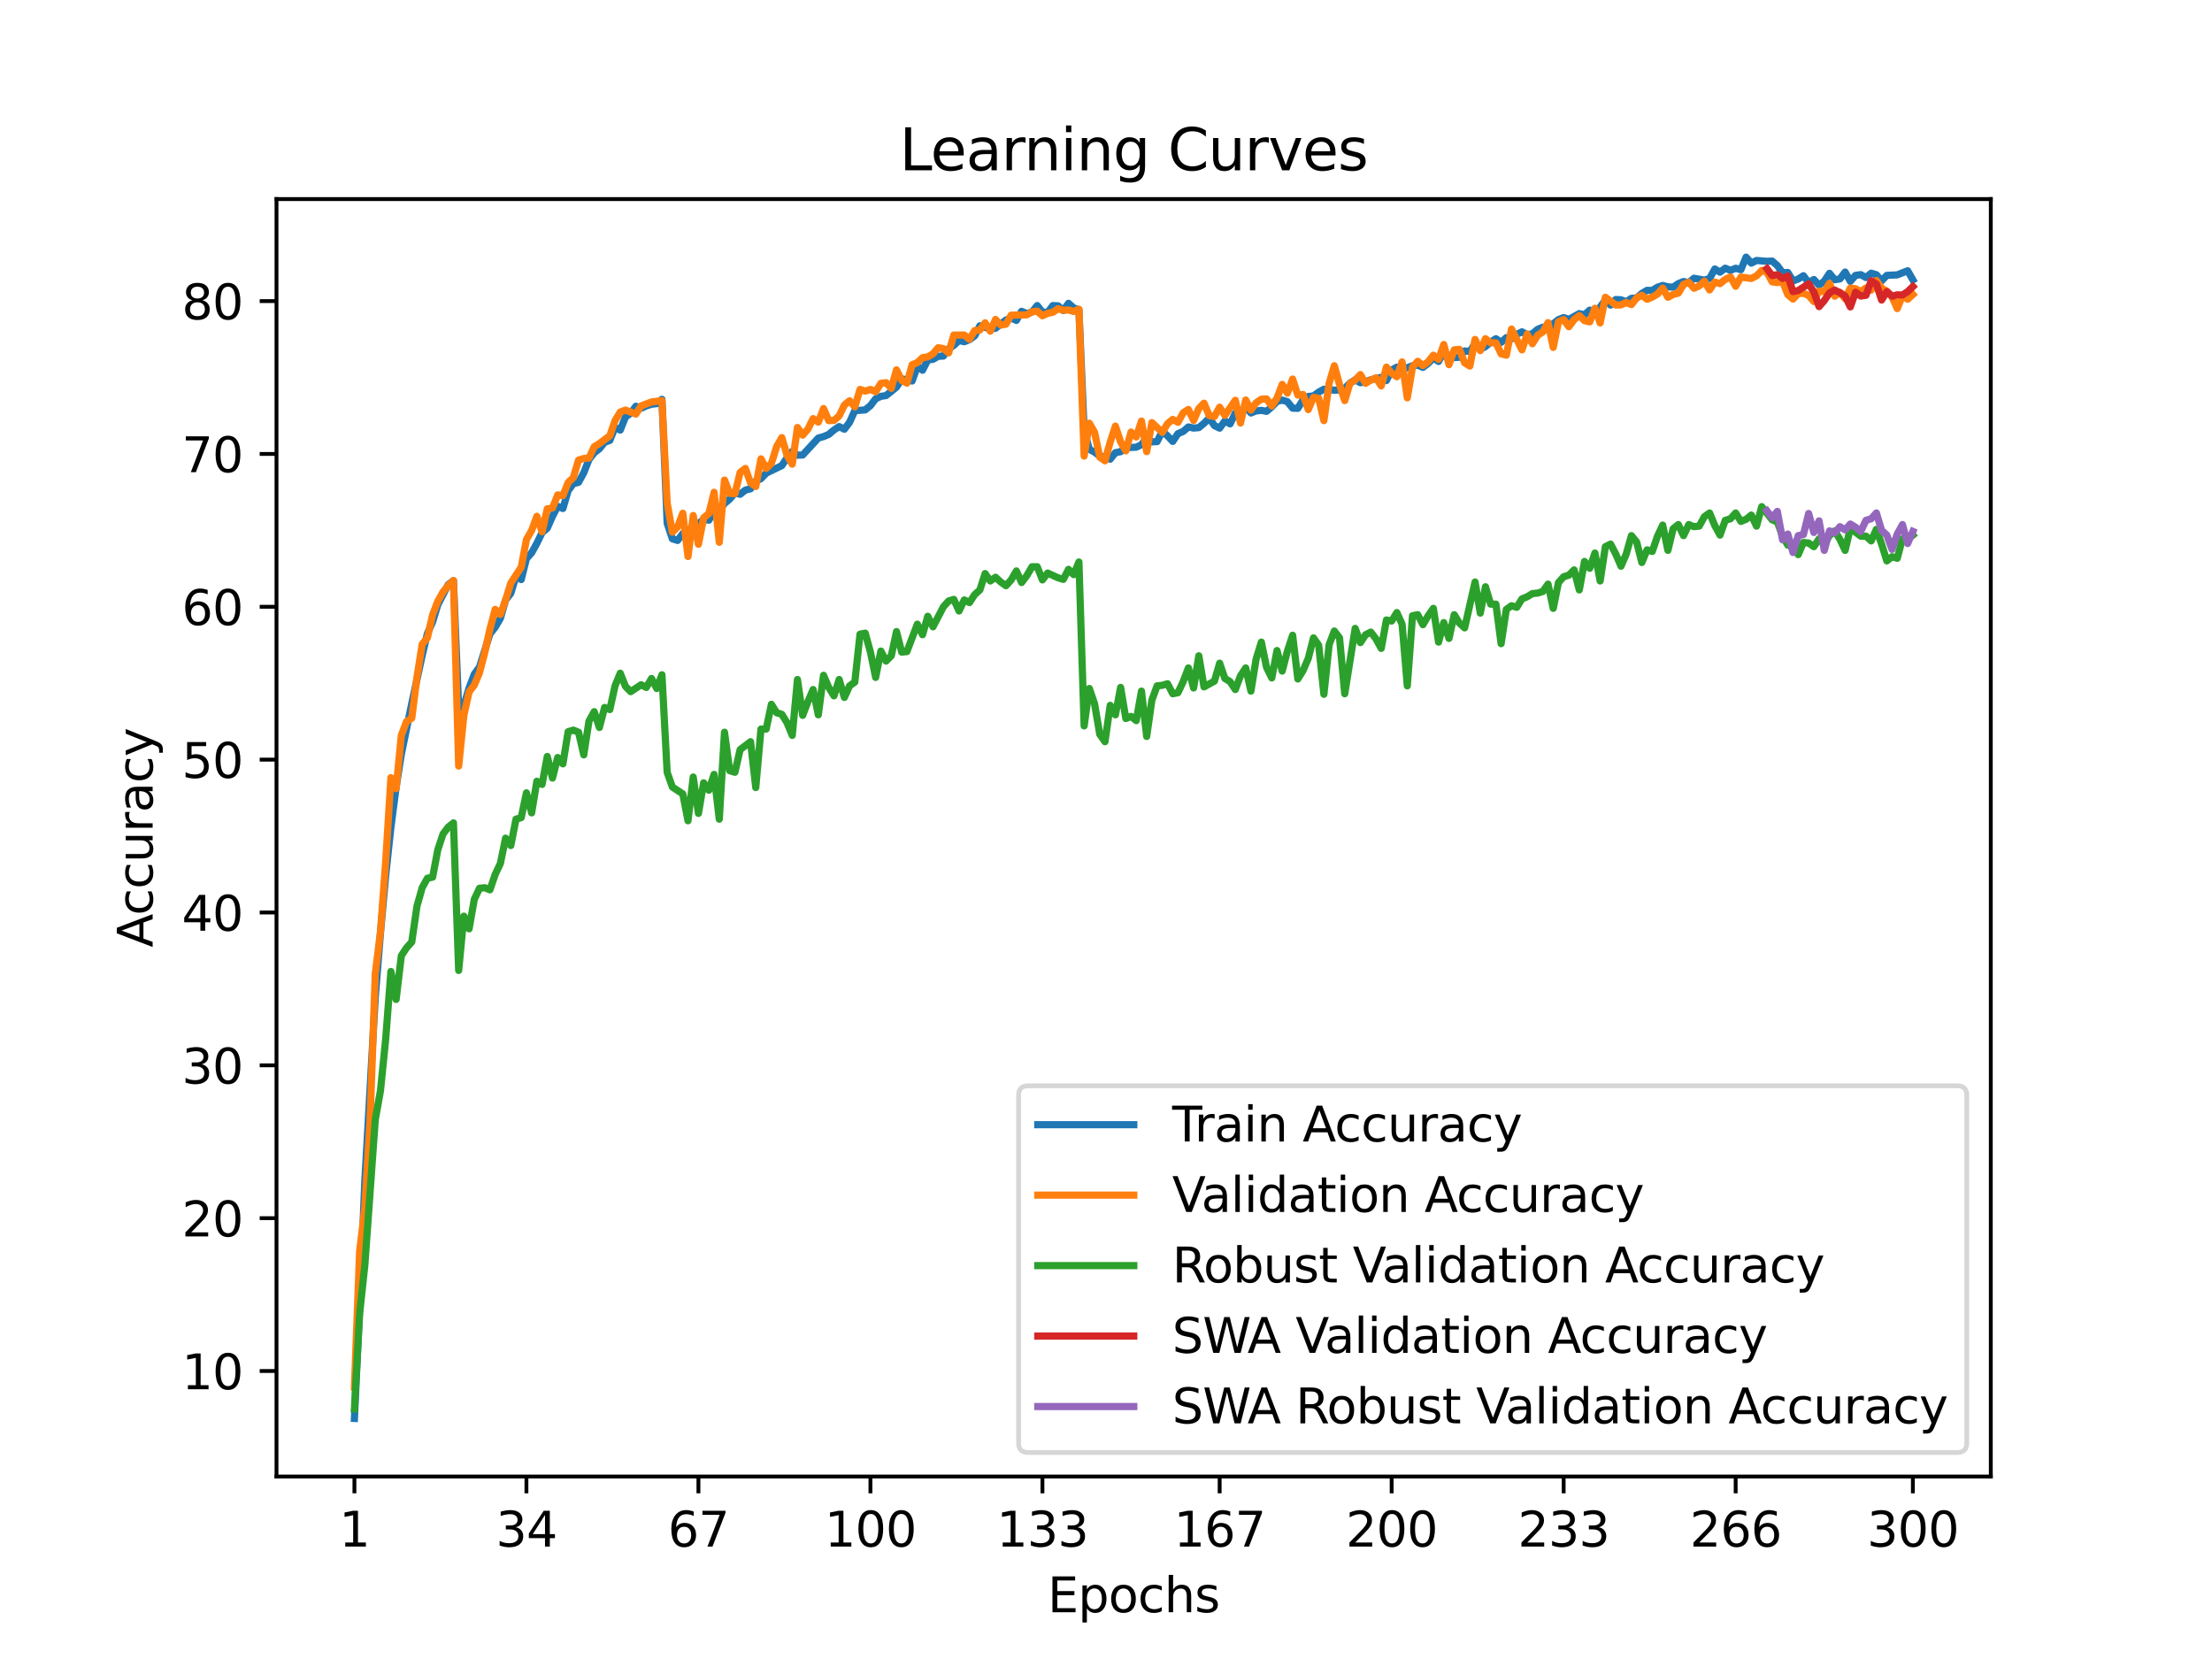 <?xml version="1.0" encoding="utf-8" standalone="no"?>
<!DOCTYPE svg PUBLIC "-//W3C//DTD SVG 1.1//EN"
  "http://www.w3.org/Graphics/SVG/1.1/DTD/svg11.dtd">
<svg xmlns:xlink="http://www.w3.org/1999/xlink" width="460.8pt" height="345.6pt" viewBox="0 0 460.8 345.6" xmlns="http://www.w3.org/2000/svg" version="1.1">
 <defs>
  <style type="text/css">*{stroke-linejoin: round; stroke-linecap: butt}</style>
 </defs>
 <g id="figure_1">
  <g id="patch_1">
   <path d="M 0 345.6 
L 460.8 345.6 
L 460.8 0 
L 0 0 
z
" style="fill: #ffffff"/>
  </g>
  <g id="axes_1">
   <g id="patch_2">
    <path d="M 57.6 307.584 
L 414.72 307.584 
L 414.72 41.472 
L 57.6 41.472 
z
" style="fill: #ffffff"/>
   </g>
   <g id="matplotlib.axis_1">
    <g id="xtick_1">
     <g id="line2d_1">
      <defs>
       <path id="m88f96e766c" d="M 0 0 
L 0 3.5 
" style="stroke: #000000; stroke-width: 0.8"/>
      </defs>
      <g>
       <use xlink:href="#m88f96e766c" x="73.833" y="307.584" style="stroke: #000000; stroke-width: 0.8"/>
      </g>
     </g>
     <g id="text_1">
      <!-- 1 -->
      <g transform="translate(70.651 322.182) scale(0.1 -0.1)">
       <defs>
        <path id="DejaVuSans-31" d="M 794 531 
L 1825 531 
L 1825 4091 
L 703 3866 
L 703 4441 
L 1819 4666 
L 2450 4666 
L 2450 531 
L 3481 531 
L 3481 0 
L 794 0 
L 794 531 
z
" transform="scale(0.016)"/>
       </defs>
       <use xlink:href="#DejaVuSans-31"/>
      </g>
     </g>
    </g>
    <g id="xtick_2">
     <g id="line2d_2">
      <g>
       <use xlink:href="#m88f96e766c" x="109.664" y="307.584" style="stroke: #000000; stroke-width: 0.8"/>
      </g>
     </g>
     <g id="text_2">
      <!-- 34 -->
      <g transform="translate(103.302 322.182) scale(0.1 -0.1)">
       <defs>
        <path id="DejaVuSans-33" d="M 2597 2516 
Q 3050 2419 3304 2112 
Q 3559 1806 3559 1356 
Q 3559 666 3084 287 
Q 2609 -91 1734 -91 
Q 1441 -91 1130 -33 
Q 819 25 488 141 
L 488 750 
Q 750 597 1062 519 
Q 1375 441 1716 441 
Q 2309 441 2620 675 
Q 2931 909 2931 1356 
Q 2931 1769 2642 2001 
Q 2353 2234 1838 2234 
L 1294 2234 
L 1294 2753 
L 1863 2753 
Q 2328 2753 2575 2939 
Q 2822 3125 2822 3475 
Q 2822 3834 2567 4026 
Q 2313 4219 1838 4219 
Q 1578 4219 1281 4162 
Q 984 4106 628 3988 
L 628 4550 
Q 988 4650 1302 4700 
Q 1616 4750 1894 4750 
Q 2613 4750 3031 4423 
Q 3450 4097 3450 3541 
Q 3450 3153 3228 2886 
Q 3006 2619 2597 2516 
z
" transform="scale(0.016)"/>
        <path id="DejaVuSans-34" d="M 2419 4116 
L 825 1625 
L 2419 1625 
L 2419 4116 
z
M 2253 4666 
L 3047 4666 
L 3047 1625 
L 3713 1625 
L 3713 1100 
L 3047 1100 
L 3047 0 
L 2419 0 
L 2419 1100 
L 313 1100 
L 313 1709 
L 2253 4666 
z
" transform="scale(0.016)"/>
       </defs>
       <use xlink:href="#DejaVuSans-33"/>
       <use xlink:href="#DejaVuSans-34" x="63.623"/>
      </g>
     </g>
    </g>
    <g id="xtick_3">
     <g id="line2d_3">
      <g>
       <use xlink:href="#m88f96e766c" x="145.496" y="307.584" style="stroke: #000000; stroke-width: 0.8"/>
      </g>
     </g>
     <g id="text_3">
      <!-- 67 -->
      <g transform="translate(139.133 322.182) scale(0.1 -0.1)">
       <defs>
        <path id="DejaVuSans-36" d="M 2113 2584 
Q 1688 2584 1439 2293 
Q 1191 2003 1191 1497 
Q 1191 994 1439 701 
Q 1688 409 2113 409 
Q 2538 409 2786 701 
Q 3034 994 3034 1497 
Q 3034 2003 2786 2293 
Q 2538 2584 2113 2584 
z
M 3366 4563 
L 3366 3988 
Q 3128 4100 2886 4159 
Q 2644 4219 2406 4219 
Q 1781 4219 1451 3797 
Q 1122 3375 1075 2522 
Q 1259 2794 1537 2939 
Q 1816 3084 2150 3084 
Q 2853 3084 3261 2657 
Q 3669 2231 3669 1497 
Q 3669 778 3244 343 
Q 2819 -91 2113 -91 
Q 1303 -91 875 529 
Q 447 1150 447 2328 
Q 447 3434 972 4092 
Q 1497 4750 2381 4750 
Q 2619 4750 2861 4703 
Q 3103 4656 3366 4563 
z
" transform="scale(0.016)"/>
        <path id="DejaVuSans-37" d="M 525 4666 
L 3525 4666 
L 3525 4397 
L 1831 0 
L 1172 0 
L 2766 4134 
L 525 4134 
L 525 4666 
z
" transform="scale(0.016)"/>
       </defs>
       <use xlink:href="#DejaVuSans-36"/>
       <use xlink:href="#DejaVuSans-37" x="63.623"/>
      </g>
     </g>
    </g>
    <g id="xtick_4">
     <g id="line2d_4">
      <g>
       <use xlink:href="#m88f96e766c" x="181.327" y="307.584" style="stroke: #000000; stroke-width: 0.8"/>
      </g>
     </g>
     <g id="text_4">
      <!-- 100 -->
      <g transform="translate(171.783 322.182) scale(0.1 -0.1)">
       <defs>
        <path id="DejaVuSans-30" d="M 2034 4250 
Q 1547 4250 1301 3770 
Q 1056 3291 1056 2328 
Q 1056 1369 1301 889 
Q 1547 409 2034 409 
Q 2525 409 2770 889 
Q 3016 1369 3016 2328 
Q 3016 3291 2770 3770 
Q 2525 4250 2034 4250 
z
M 2034 4750 
Q 2819 4750 3233 4129 
Q 3647 3509 3647 2328 
Q 3647 1150 3233 529 
Q 2819 -91 2034 -91 
Q 1250 -91 836 529 
Q 422 1150 422 2328 
Q 422 3509 836 4129 
Q 1250 4750 2034 4750 
z
" transform="scale(0.016)"/>
       </defs>
       <use xlink:href="#DejaVuSans-31"/>
       <use xlink:href="#DejaVuSans-30" x="63.623"/>
       <use xlink:href="#DejaVuSans-30" x="127.246"/>
      </g>
     </g>
    </g>
    <g id="xtick_5">
     <g id="line2d_5">
      <g>
       <use xlink:href="#m88f96e766c" x="217.158" y="307.584" style="stroke: #000000; stroke-width: 0.8"/>
      </g>
     </g>
     <g id="text_5">
      <!-- 133 -->
      <g transform="translate(207.615 322.182) scale(0.1 -0.1)">
       <use xlink:href="#DejaVuSans-31"/>
       <use xlink:href="#DejaVuSans-33" x="63.623"/>
       <use xlink:href="#DejaVuSans-33" x="127.246"/>
      </g>
     </g>
    </g>
    <g id="xtick_6">
     <g id="line2d_6">
      <g>
       <use xlink:href="#m88f96e766c" x="254.076" y="307.584" style="stroke: #000000; stroke-width: 0.8"/>
      </g>
     </g>
     <g id="text_6">
      <!-- 167 -->
      <g transform="translate(244.532 322.182) scale(0.1 -0.1)">
       <use xlink:href="#DejaVuSans-31"/>
       <use xlink:href="#DejaVuSans-36" x="63.623"/>
       <use xlink:href="#DejaVuSans-37" x="127.246"/>
      </g>
     </g>
    </g>
    <g id="xtick_7">
     <g id="line2d_7">
      <g>
       <use xlink:href="#m88f96e766c" x="289.907" y="307.584" style="stroke: #000000; stroke-width: 0.8"/>
      </g>
     </g>
     <g id="text_7">
      <!-- 200 -->
      <g transform="translate(280.363 322.182) scale(0.1 -0.1)">
       <defs>
        <path id="DejaVuSans-32" d="M 1228 531 
L 3431 531 
L 3431 0 
L 469 0 
L 469 531 
Q 828 903 1448 1529 
Q 2069 2156 2228 2338 
Q 2531 2678 2651 2914 
Q 2772 3150 2772 3378 
Q 2772 3750 2511 3984 
Q 2250 4219 1831 4219 
Q 1534 4219 1204 4116 
Q 875 4013 500 3803 
L 500 4441 
Q 881 4594 1212 4672 
Q 1544 4750 1819 4750 
Q 2544 4750 2975 4387 
Q 3406 4025 3406 3419 
Q 3406 3131 3298 2873 
Q 3191 2616 2906 2266 
Q 2828 2175 2409 1742 
Q 1991 1309 1228 531 
z
" transform="scale(0.016)"/>
       </defs>
       <use xlink:href="#DejaVuSans-32"/>
       <use xlink:href="#DejaVuSans-30" x="63.623"/>
       <use xlink:href="#DejaVuSans-30" x="127.246"/>
      </g>
     </g>
    </g>
    <g id="xtick_8">
     <g id="line2d_8">
      <g>
       <use xlink:href="#m88f96e766c" x="325.739" y="307.584" style="stroke: #000000; stroke-width: 0.8"/>
      </g>
     </g>
     <g id="text_8">
      <!-- 233 -->
      <g transform="translate(316.195 322.182) scale(0.1 -0.1)">
       <use xlink:href="#DejaVuSans-32"/>
       <use xlink:href="#DejaVuSans-33" x="63.623"/>
       <use xlink:href="#DejaVuSans-33" x="127.246"/>
      </g>
     </g>
    </g>
    <g id="xtick_9">
     <g id="line2d_9">
      <g>
       <use xlink:href="#m88f96e766c" x="361.57" y="307.584" style="stroke: #000000; stroke-width: 0.8"/>
      </g>
     </g>
     <g id="text_9">
      <!-- 266 -->
      <g transform="translate(352.026 322.182) scale(0.1 -0.1)">
       <use xlink:href="#DejaVuSans-32"/>
       <use xlink:href="#DejaVuSans-36" x="63.623"/>
       <use xlink:href="#DejaVuSans-36" x="127.246"/>
      </g>
     </g>
    </g>
    <g id="xtick_10">
     <g id="line2d_10">
      <g>
       <use xlink:href="#m88f96e766c" x="398.487" y="307.584" style="stroke: #000000; stroke-width: 0.8"/>
      </g>
     </g>
     <g id="text_10">
      <!-- 300 -->
      <g transform="translate(388.944 322.182) scale(0.1 -0.1)">
       <use xlink:href="#DejaVuSans-33"/>
       <use xlink:href="#DejaVuSans-30" x="63.623"/>
       <use xlink:href="#DejaVuSans-30" x="127.246"/>
      </g>
     </g>
    </g>
    <g id="text_11">
     <!-- Epochs -->
     <g transform="translate(218.244 335.861) scale(0.1 -0.1)">
      <defs>
       <path id="DejaVuSans-45" d="M 628 4666 
L 3578 4666 
L 3578 4134 
L 1259 4134 
L 1259 2753 
L 3481 2753 
L 3481 2222 
L 1259 2222 
L 1259 531 
L 3634 531 
L 3634 0 
L 628 0 
L 628 4666 
z
" transform="scale(0.016)"/>
       <path id="DejaVuSans-70" d="M 1159 525 
L 1159 -1331 
L 581 -1331 
L 581 3500 
L 1159 3500 
L 1159 2969 
Q 1341 3281 1617 3432 
Q 1894 3584 2278 3584 
Q 2916 3584 3314 3078 
Q 3713 2572 3713 1747 
Q 3713 922 3314 415 
Q 2916 -91 2278 -91 
Q 1894 -91 1617 61 
Q 1341 213 1159 525 
z
M 3116 1747 
Q 3116 2381 2855 2742 
Q 2594 3103 2138 3103 
Q 1681 3103 1420 2742 
Q 1159 2381 1159 1747 
Q 1159 1113 1420 752 
Q 1681 391 2138 391 
Q 2594 391 2855 752 
Q 3116 1113 3116 1747 
z
" transform="scale(0.016)"/>
       <path id="DejaVuSans-6f" d="M 1959 3097 
Q 1497 3097 1228 2736 
Q 959 2375 959 1747 
Q 959 1119 1226 758 
Q 1494 397 1959 397 
Q 2419 397 2687 759 
Q 2956 1122 2956 1747 
Q 2956 2369 2687 2733 
Q 2419 3097 1959 3097 
z
M 1959 3584 
Q 2709 3584 3137 3096 
Q 3566 2609 3566 1747 
Q 3566 888 3137 398 
Q 2709 -91 1959 -91 
Q 1206 -91 779 398 
Q 353 888 353 1747 
Q 353 2609 779 3096 
Q 1206 3584 1959 3584 
z
" transform="scale(0.016)"/>
       <path id="DejaVuSans-63" d="M 3122 3366 
L 3122 2828 
Q 2878 2963 2633 3030 
Q 2388 3097 2138 3097 
Q 1578 3097 1268 2742 
Q 959 2388 959 1747 
Q 959 1106 1268 751 
Q 1578 397 2138 397 
Q 2388 397 2633 464 
Q 2878 531 3122 666 
L 3122 134 
Q 2881 22 2623 -34 
Q 2366 -91 2075 -91 
Q 1284 -91 818 406 
Q 353 903 353 1747 
Q 353 2603 823 3093 
Q 1294 3584 2113 3584 
Q 2378 3584 2631 3529 
Q 2884 3475 3122 3366 
z
" transform="scale(0.016)"/>
       <path id="DejaVuSans-68" d="M 3513 2113 
L 3513 0 
L 2938 0 
L 2938 2094 
Q 2938 2591 2744 2837 
Q 2550 3084 2163 3084 
Q 1697 3084 1428 2787 
Q 1159 2491 1159 1978 
L 1159 0 
L 581 0 
L 581 4863 
L 1159 4863 
L 1159 2956 
Q 1366 3272 1645 3428 
Q 1925 3584 2291 3584 
Q 2894 3584 3203 3211 
Q 3513 2838 3513 2113 
z
" transform="scale(0.016)"/>
       <path id="DejaVuSans-73" d="M 2834 3397 
L 2834 2853 
Q 2591 2978 2328 3040 
Q 2066 3103 1784 3103 
Q 1356 3103 1142 2972 
Q 928 2841 928 2578 
Q 928 2378 1081 2264 
Q 1234 2150 1697 2047 
L 1894 2003 
Q 2506 1872 2764 1633 
Q 3022 1394 3022 966 
Q 3022 478 2636 193 
Q 2250 -91 1575 -91 
Q 1294 -91 989 -36 
Q 684 19 347 128 
L 347 722 
Q 666 556 975 473 
Q 1284 391 1588 391 
Q 1994 391 2212 530 
Q 2431 669 2431 922 
Q 2431 1156 2273 1281 
Q 2116 1406 1581 1522 
L 1381 1569 
Q 847 1681 609 1914 
Q 372 2147 372 2553 
Q 372 3047 722 3315 
Q 1072 3584 1716 3584 
Q 2034 3584 2315 3537 
Q 2597 3491 2834 3397 
z
" transform="scale(0.016)"/>
      </defs>
      <use xlink:href="#DejaVuSans-45"/>
      <use xlink:href="#DejaVuSans-70" x="63.184"/>
      <use xlink:href="#DejaVuSans-6f" x="126.66"/>
      <use xlink:href="#DejaVuSans-63" x="187.842"/>
      <use xlink:href="#DejaVuSans-68" x="242.822"/>
      <use xlink:href="#DejaVuSans-73" x="306.201"/>
     </g>
    </g>
   </g>
   <g id="matplotlib.axis_2">
    <g id="ytick_1">
     <g id="line2d_11">
      <defs>
       <path id="mf67105fee0" d="M 0 0 
L -3.5 0 
" style="stroke: #000000; stroke-width: 0.8"/>
      </defs>
      <g>
       <use xlink:href="#mf67105fee0" x="57.6" y="285.609" style="stroke: #000000; stroke-width: 0.8"/>
      </g>
     </g>
     <g id="text_12">
      <!-- 10 -->
      <g transform="translate(37.875 289.409) scale(0.1 -0.1)">
       <use xlink:href="#DejaVuSans-31"/>
       <use xlink:href="#DejaVuSans-30" x="63.623"/>
      </g>
     </g>
    </g>
    <g id="ytick_2">
     <g id="line2d_12">
      <g>
       <use xlink:href="#mf67105fee0" x="57.6" y="253.768" style="stroke: #000000; stroke-width: 0.8"/>
      </g>
     </g>
     <g id="text_13">
      <!-- 20 -->
      <g transform="translate(37.875 257.568) scale(0.1 -0.1)">
       <use xlink:href="#DejaVuSans-32"/>
       <use xlink:href="#DejaVuSans-30" x="63.623"/>
      </g>
     </g>
    </g>
    <g id="ytick_3">
     <g id="line2d_13">
      <g>
       <use xlink:href="#mf67105fee0" x="57.6" y="221.927" style="stroke: #000000; stroke-width: 0.8"/>
      </g>
     </g>
     <g id="text_14">
      <!-- 30 -->
      <g transform="translate(37.875 225.727) scale(0.1 -0.1)">
       <use xlink:href="#DejaVuSans-33"/>
       <use xlink:href="#DejaVuSans-30" x="63.623"/>
      </g>
     </g>
    </g>
    <g id="ytick_4">
     <g id="line2d_14">
      <g>
       <use xlink:href="#mf67105fee0" x="57.6" y="190.086" style="stroke: #000000; stroke-width: 0.8"/>
      </g>
     </g>
     <g id="text_15">
      <!-- 40 -->
      <g transform="translate(37.875 193.886) scale(0.1 -0.1)">
       <use xlink:href="#DejaVuSans-34"/>
       <use xlink:href="#DejaVuSans-30" x="63.623"/>
      </g>
     </g>
    </g>
    <g id="ytick_5">
     <g id="line2d_15">
      <g>
       <use xlink:href="#mf67105fee0" x="57.6" y="158.245" style="stroke: #000000; stroke-width: 0.8"/>
      </g>
     </g>
     <g id="text_16">
      <!-- 50 -->
      <g transform="translate(37.875 162.045) scale(0.1 -0.1)">
       <defs>
        <path id="DejaVuSans-35" d="M 691 4666 
L 3169 4666 
L 3169 4134 
L 1269 4134 
L 1269 2991 
Q 1406 3038 1543 3061 
Q 1681 3084 1819 3084 
Q 2600 3084 3056 2656 
Q 3513 2228 3513 1497 
Q 3513 744 3044 326 
Q 2575 -91 1722 -91 
Q 1428 -91 1123 -41 
Q 819 9 494 109 
L 494 744 
Q 775 591 1075 516 
Q 1375 441 1709 441 
Q 2250 441 2565 725 
Q 2881 1009 2881 1497 
Q 2881 1984 2565 2268 
Q 2250 2553 1709 2553 
Q 1456 2553 1204 2497 
Q 953 2441 691 2322 
L 691 4666 
z
" transform="scale(0.016)"/>
       </defs>
       <use xlink:href="#DejaVuSans-35"/>
       <use xlink:href="#DejaVuSans-30" x="63.623"/>
      </g>
     </g>
    </g>
    <g id="ytick_6">
     <g id="line2d_16">
      <g>
       <use xlink:href="#mf67105fee0" x="57.6" y="126.404" style="stroke: #000000; stroke-width: 0.8"/>
      </g>
     </g>
     <g id="text_17">
      <!-- 60 -->
      <g transform="translate(37.875 130.204) scale(0.1 -0.1)">
       <use xlink:href="#DejaVuSans-36"/>
       <use xlink:href="#DejaVuSans-30" x="63.623"/>
      </g>
     </g>
    </g>
    <g id="ytick_7">
     <g id="line2d_17">
      <g>
       <use xlink:href="#mf67105fee0" x="57.6" y="94.563" style="stroke: #000000; stroke-width: 0.8"/>
      </g>
     </g>
     <g id="text_18">
      <!-- 70 -->
      <g transform="translate(37.875 98.363) scale(0.1 -0.1)">
       <use xlink:href="#DejaVuSans-37"/>
       <use xlink:href="#DejaVuSans-30" x="63.623"/>
      </g>
     </g>
    </g>
    <g id="ytick_8">
     <g id="line2d_18">
      <g>
       <use xlink:href="#mf67105fee0" x="57.6" y="62.722" style="stroke: #000000; stroke-width: 0.8"/>
      </g>
     </g>
     <g id="text_19">
      <!-- 80 -->
      <g transform="translate(37.875 66.522) scale(0.1 -0.1)">
       <defs>
        <path id="DejaVuSans-38" d="M 2034 2216 
Q 1584 2216 1326 1975 
Q 1069 1734 1069 1313 
Q 1069 891 1326 650 
Q 1584 409 2034 409 
Q 2484 409 2743 651 
Q 3003 894 3003 1313 
Q 3003 1734 2745 1975 
Q 2488 2216 2034 2216 
z
M 1403 2484 
Q 997 2584 770 2862 
Q 544 3141 544 3541 
Q 544 4100 942 4425 
Q 1341 4750 2034 4750 
Q 2731 4750 3128 4425 
Q 3525 4100 3525 3541 
Q 3525 3141 3298 2862 
Q 3072 2584 2669 2484 
Q 3125 2378 3379 2068 
Q 3634 1759 3634 1313 
Q 3634 634 3220 271 
Q 2806 -91 2034 -91 
Q 1263 -91 848 271 
Q 434 634 434 1313 
Q 434 1759 690 2068 
Q 947 2378 1403 2484 
z
M 1172 3481 
Q 1172 3119 1398 2916 
Q 1625 2713 2034 2713 
Q 2441 2713 2670 2916 
Q 2900 3119 2900 3481 
Q 2900 3844 2670 4047 
Q 2441 4250 2034 4250 
Q 1625 4250 1398 4047 
Q 1172 3844 1172 3481 
z
" transform="scale(0.016)"/>
       </defs>
       <use xlink:href="#DejaVuSans-38"/>
       <use xlink:href="#DejaVuSans-30" x="63.623"/>
      </g>
     </g>
    </g>
    <g id="text_20">
     <!-- Accuracy -->
     <g transform="translate(31.795 197.356) rotate(-90) scale(0.1 -0.1)">
      <defs>
       <path id="DejaVuSans-41" d="M 2188 4044 
L 1331 1722 
L 3047 1722 
L 2188 4044 
z
M 1831 4666 
L 2547 4666 
L 4325 0 
L 3669 0 
L 3244 1197 
L 1141 1197 
L 716 0 
L 50 0 
L 1831 4666 
z
" transform="scale(0.016)"/>
       <path id="DejaVuSans-75" d="M 544 1381 
L 544 3500 
L 1119 3500 
L 1119 1403 
Q 1119 906 1312 657 
Q 1506 409 1894 409 
Q 2359 409 2629 706 
Q 2900 1003 2900 1516 
L 2900 3500 
L 3475 3500 
L 3475 0 
L 2900 0 
L 2900 538 
Q 2691 219 2414 64 
Q 2138 -91 1772 -91 
Q 1169 -91 856 284 
Q 544 659 544 1381 
z
M 1991 3584 
L 1991 3584 
z
" transform="scale(0.016)"/>
       <path id="DejaVuSans-72" d="M 2631 2963 
Q 2534 3019 2420 3045 
Q 2306 3072 2169 3072 
Q 1681 3072 1420 2755 
Q 1159 2438 1159 1844 
L 1159 0 
L 581 0 
L 581 3500 
L 1159 3500 
L 1159 2956 
Q 1341 3275 1631 3429 
Q 1922 3584 2338 3584 
Q 2397 3584 2469 3576 
Q 2541 3569 2628 3553 
L 2631 2963 
z
" transform="scale(0.016)"/>
       <path id="DejaVuSans-61" d="M 2194 1759 
Q 1497 1759 1228 1600 
Q 959 1441 959 1056 
Q 959 750 1161 570 
Q 1363 391 1709 391 
Q 2188 391 2477 730 
Q 2766 1069 2766 1631 
L 2766 1759 
L 2194 1759 
z
M 3341 1997 
L 3341 0 
L 2766 0 
L 2766 531 
Q 2569 213 2275 61 
Q 1981 -91 1556 -91 
Q 1019 -91 701 211 
Q 384 513 384 1019 
Q 384 1609 779 1909 
Q 1175 2209 1959 2209 
L 2766 2209 
L 2766 2266 
Q 2766 2663 2505 2880 
Q 2244 3097 1772 3097 
Q 1472 3097 1187 3025 
Q 903 2953 641 2809 
L 641 3341 
Q 956 3463 1253 3523 
Q 1550 3584 1831 3584 
Q 2591 3584 2966 3190 
Q 3341 2797 3341 1997 
z
" transform="scale(0.016)"/>
       <path id="DejaVuSans-79" d="M 2059 -325 
Q 1816 -950 1584 -1140 
Q 1353 -1331 966 -1331 
L 506 -1331 
L 506 -850 
L 844 -850 
Q 1081 -850 1212 -737 
Q 1344 -625 1503 -206 
L 1606 56 
L 191 3500 
L 800 3500 
L 1894 763 
L 2988 3500 
L 3597 3500 
L 2059 -325 
z
" transform="scale(0.016)"/>
      </defs>
      <use xlink:href="#DejaVuSans-41"/>
      <use xlink:href="#DejaVuSans-63" x="66.658"/>
      <use xlink:href="#DejaVuSans-63" x="121.639"/>
      <use xlink:href="#DejaVuSans-75" x="176.619"/>
      <use xlink:href="#DejaVuSans-72" x="239.998"/>
      <use xlink:href="#DejaVuSans-61" x="281.111"/>
      <use xlink:href="#DejaVuSans-63" x="342.391"/>
      <use xlink:href="#DejaVuSans-79" x="397.371"/>
     </g>
    </g>
   </g>
   <g id="line2d_19">
    <path d="M 73.833 295.488 
L 74.919 272.348 
L 76.004 245.92 
L 78.176 207.766 
L 79.262 194.353 
L 80.348 182.389 
L 81.433 172.335 
L 82.519 164.009 
L 83.605 157.123 
L 85.777 146.544 
L 87.948 136.538 
L 89.034 131.976 
L 90.12 129.557 
L 91.206 125.974 
L 93.377 121.779 
L 94.463 120.967 
L 95.549 147.563 
L 96.635 146.942 
L 97.72 143.32 
L 98.806 140.438 
L 99.892 138.942 
L 102.064 132.056 
L 103.149 130.671 
L 104.235 128.816 
L 105.321 125.003 
L 106.407 123.602 
L 107.493 120.02 
L 108.578 120.737 
L 109.664 116.382 
L 110.75 115.156 
L 111.836 113.182 
L 112.922 110.953 
L 114.007 110.03 
L 115.093 107.554 
L 116.179 105.477 
L 117.265 105.931 
L 118.351 102.221 
L 119.436 100.756 
L 120.522 100.478 
L 121.608 98.488 
L 122.694 95.733 
L 123.78 94.324 
L 124.865 93.481 
L 125.951 92.135 
L 127.037 91.745 
L 128.123 89.023 
L 129.209 89.596 
L 130.294 86.866 
L 131.38 86.086 
L 132.466 84.629 
L 133.552 85.051 
L 134.638 84.557 
L 135.723 84.207 
L 136.809 84.088 
L 137.895 83.188 
L 138.981 108.995 
L 140.067 112.243 
L 141.152 112.585 
L 142.238 111.144 
L 143.324 110.333 
L 144.41 111.543 
L 145.496 109.091 
L 146.581 108.199 
L 147.667 108.358 
L 148.753 106.567 
L 149.839 106.313 
L 150.925 104.888 
L 152.01 103.964 
L 153.096 102.675 
L 154.182 102.969 
L 155.268 102.094 
L 156.354 101.823 
L 157.439 100.255 
L 158.525 99.714 
L 159.611 98.567 
L 162.868 96.991 
L 163.954 95.367 
L 165.04 94.03 
L 166.126 94.818 
L 167.212 94.786 
L 170.469 91.252 
L 171.555 90.957 
L 172.641 90.496 
L 173.726 89.572 
L 174.812 88.864 
L 175.898 89.413 
L 176.984 87.972 
L 178.07 85.56 
L 180.241 85.385 
L 181.327 84.502 
L 182.413 83.069 
L 183.499 82.567 
L 184.584 82.4 
L 186.756 80.649 
L 187.842 78.921 
L 190.013 79.367 
L 191.099 76.302 
L 192.185 77.122 
L 193.271 74.989 
L 194.357 74.854 
L 195.442 74.225 
L 196.528 74.169 
L 197.614 72.649 
L 198.7 71.94 
L 199.786 70.929 
L 200.871 71.184 
L 201.957 70.762 
L 203.043 69.958 
L 204.129 67.865 
L 206.3 68.525 
L 207.386 68.382 
L 209.558 66.663 
L 210.644 66.257 
L 211.729 66.75 
L 212.815 64.856 
L 213.901 65.317 
L 214.987 64.999 
L 216.073 63.654 
L 217.158 65.023 
L 218.244 65.094 
L 219.33 63.662 
L 220.416 63.709 
L 221.502 64.688 
L 222.587 63.184 
L 223.673 64.155 
L 224.759 64.529 
L 225.845 89.739 
L 226.931 93.6 
L 228.016 94.189 
L 229.102 94.993 
L 230.188 95.248 
L 231.274 95.654 
L 232.36 94.301 
L 233.445 94.094 
L 234.531 93.25 
L 236.703 93.162 
L 237.789 92.637 
L 238.875 91.164 
L 239.96 92.048 
L 241.046 91.992 
L 242.132 89.827 
L 243.218 90.806 
L 244.304 91.952 
L 245.389 90.336 
L 246.475 89.883 
L 247.561 88.943 
L 248.647 89.174 
L 249.733 89.079 
L 250.818 88.187 
L 251.904 87.089 
L 252.99 88.665 
L 254.076 89.19 
L 255.162 87.678 
L 256.247 88.299 
L 257.333 86.086 
L 258.419 86.722 
L 259.505 84.693 
L 260.591 86.03 
L 261.676 85.6 
L 262.762 85.489 
L 263.848 85.688 
L 264.934 84.764 
L 266.02 83.626 
L 267.105 83.347 
L 268.191 83.682 
L 269.277 85.027 
L 270.363 85.067 
L 271.449 83.26 
L 272.534 82.591 
L 273.62 82.48 
L 274.706 81.684 
L 275.792 81.087 
L 277.963 81.278 
L 279.049 81.254 
L 280.135 80.919 
L 281.221 79.805 
L 282.307 79.128 
L 283.392 79.725 
L 284.478 79.526 
L 285.564 79.112 
L 287.736 78.611 
L 288.821 79.272 
L 289.907 77.083 
L 290.993 76.486 
L 292.079 77.003 
L 294.25 76.199 
L 295.336 76.064 
L 296.422 76.533 
L 297.508 75.697 
L 298.594 74.599 
L 299.679 75.292 
L 300.765 73.333 
L 301.851 74.066 
L 302.937 74.488 
L 304.023 74.424 
L 305.108 73.11 
L 306.194 73.238 
L 307.28 71.574 
L 308.366 72.744 
L 309.452 72.195 
L 310.537 71.264 
L 311.623 70.563 
L 312.709 71.327 
L 313.795 70.34 
L 314.881 70.587 
L 315.966 69.648 
L 317.052 69.13 
L 318.138 69.719 
L 319.224 69.536 
L 320.31 68.613 
L 321.395 68.167 
L 322.481 68.692 
L 323.567 67.443 
L 324.653 66.583 
L 325.739 66.161 
L 326.824 66.535 
L 328.996 65.333 
L 330.082 65.58 
L 331.168 64.601 
L 332.253 64.935 
L 333.339 63.964 
L 334.425 62.515 
L 335.511 63.55 
L 336.597 62.396 
L 337.682 62.452 
L 338.768 62.881 
L 339.854 62.149 
L 340.94 62.085 
L 342.026 61.13 
L 343.111 60.485 
L 344.197 60.501 
L 345.283 59.825 
L 346.369 59.467 
L 347.455 59.745 
L 348.54 59.825 
L 349.626 59.084 
L 350.712 58.647 
L 351.798 58.885 
L 352.884 57.97 
L 355.055 58.352 
L 356.141 58.026 
L 357.227 56.036 
L 358.313 56.696 
L 359.398 55.869 
L 360.484 56.322 
L 361.57 55.876 
L 362.656 56.187 
L 363.742 53.568 
L 364.827 54.818 
L 365.913 54.261 
L 368.085 54.436 
L 369.171 54.388 
L 370.256 55.327 
L 371.342 56.824 
L 372.428 56.76 
L 373.514 58.535 
L 374.6 58.129 
L 375.685 57.437 
L 376.771 58.893 
L 377.857 58.225 
L 378.943 59.411 
L 380.029 58.567 
L 381.114 56.935 
L 382.2 58.273 
L 383.286 58.105 
L 384.372 56.672 
L 385.458 58.615 
L 386.543 57.365 
L 387.629 57.214 
L 388.715 57.819 
L 389.801 56.911 
L 390.887 57.23 
L 391.972 58.503 
L 393.058 57.365 
L 395.23 57.262 
L 397.401 56.402 
L 398.487 58.296 
L 398.487 58.296 
" clip-path="url(#pdab46f903d)" style="fill: none; stroke: #1f77b4; stroke-width: 1.5; stroke-linecap: square"/>
   </g>
   <g id="line2d_20">
    <path d="M 73.833 288.953 
L 74.919 260.678 
L 76.004 251.571 
L 77.09 233.549 
L 78.176 202.855 
L 79.262 194.066 
L 80.348 179.451 
L 81.433 162.003 
L 82.519 164.295 
L 83.605 153.183 
L 84.691 150.285 
L 85.777 149.616 
L 86.862 141.083 
L 87.948 134.205 
L 89.034 132.868 
L 90.12 128.06 
L 91.206 125.258 
L 92.291 123.316 
L 93.377 121.947 
L 94.463 120.928 
L 95.549 159.583 
L 96.635 148.98 
L 97.72 144.14 
L 98.806 142.707 
L 99.892 140.128 
L 100.978 135.957 
L 102.064 131.021 
L 103.149 126.946 
L 104.235 127.996 
L 105.321 125.003 
L 106.407 121.469 
L 108.578 118.157 
L 109.664 112.394 
L 110.75 110.516 
L 111.836 107.554 
L 112.922 110.77 
L 114.007 105.994 
L 115.093 105.835 
L 116.179 103.097 
L 117.265 103.256 
L 118.351 100.518 
L 119.436 99.499 
L 120.522 95.837 
L 121.608 95.519 
L 122.694 95.423 
L 123.78 93.067 
L 124.865 92.398 
L 127.037 90.774 
L 128.123 87.622 
L 129.209 85.839 
L 130.294 85.425 
L 132.466 86.253 
L 133.552 84.565 
L 135.723 83.737 
L 137.895 83.451 
L 138.981 104.784 
L 140.067 110.866 
L 141.152 109.783 
L 142.238 106.918 
L 143.324 115.929 
L 144.41 107.395 
L 145.496 113.381 
L 146.581 107.873 
L 147.667 106.981 
L 148.753 102.555 
L 149.839 112.967 
L 150.925 100.008 
L 152.01 102.778 
L 153.096 102.842 
L 154.182 98.416 
L 155.268 97.588 
L 156.354 100.581 
L 157.439 101.345 
L 158.525 95.582 
L 159.611 97.588 
L 160.697 96.537 
L 161.783 93.035 
L 162.868 91.156 
L 163.954 94.85 
L 165.04 96.697 
L 166.126 89.055 
L 167.212 90.647 
L 168.297 89.405 
L 169.383 87.208 
L 170.469 87.94 
L 171.555 85.107 
L 172.641 87.622 
L 173.726 87.59 
L 174.812 86.635 
L 175.898 84.374 
L 176.984 83.483 
L 178.07 84.756 
L 179.155 81.126 
L 180.241 81.477 
L 181.327 81.126 
L 182.413 81.604 
L 183.499 79.853 
L 184.584 79.725 
L 185.67 80.904 
L 186.756 77.051 
L 187.842 79.248 
L 188.928 79.821 
L 190.013 75.968 
L 191.099 75.554 
L 192.185 74.503 
L 193.271 74.344 
L 194.357 73.707 
L 195.442 72.434 
L 196.528 72.625 
L 197.614 73.516 
L 198.7 69.791 
L 200.871 69.791 
L 201.957 70.683 
L 203.043 68.868 
L 204.129 68.74 
L 205.215 67.244 
L 206.3 68.995 
L 207.386 66.543 
L 208.472 67.721 
L 209.558 67.53 
L 210.644 65.652 
L 213.901 65.588 
L 214.987 64.951 
L 216.073 64.824 
L 217.158 65.779 
L 218.244 65.27 
L 219.33 65.047 
L 220.416 64.314 
L 221.502 64.633 
L 222.587 64.569 
L 223.673 64.887 
L 224.759 64.41 
L 225.845 95.009 
L 226.931 88.163 
L 228.016 90.042 
L 229.102 95.232 
L 230.188 95.996 
L 231.274 92.08 
L 232.36 88.768 
L 233.445 92.048 
L 234.531 93.926 
L 235.617 90.01 
L 236.703 91.029 
L 237.789 87.717 
L 238.875 94.086 
L 239.96 88.036 
L 242.132 90.074 
L 243.218 88.259 
L 244.304 87.367 
L 245.389 87.972 
L 246.475 85.998 
L 247.561 85.298 
L 248.647 87.59 
L 249.733 85.107 
L 250.818 83.992 
L 251.904 86.571 
L 252.99 86.762 
L 254.076 84.82 
L 255.162 86.539 
L 257.333 83.387 
L 258.419 88.131 
L 259.505 83.323 
L 260.591 85.425 
L 261.676 83.897 
L 262.762 83.164 
L 263.848 83.101 
L 264.934 84.565 
L 266.02 82.941 
L 267.105 80.076 
L 268.191 81.891 
L 269.277 78.961 
L 270.363 82.305 
L 271.449 82.177 
L 272.534 85.329 
L 273.62 82.782 
L 274.706 82.973 
L 275.792 87.622 
L 276.878 79.853 
L 277.963 76.191 
L 279.049 80.139 
L 280.135 83.451 
L 281.221 79.853 
L 282.307 79.184 
L 283.392 78.038 
L 284.478 79.853 
L 285.564 79.184 
L 286.65 78.706 
L 287.736 80.394 
L 288.821 76.478 
L 289.907 77.751 
L 290.993 78.484 
L 292.079 75.395 
L 293.165 82.878 
L 294.25 76.478 
L 295.336 75.268 
L 296.422 76.159 
L 297.508 75.363 
L 298.594 73.994 
L 299.679 74.854 
L 300.765 71.765 
L 301.851 75.968 
L 302.937 72.88 
L 304.023 72.784 
L 305.108 75.586 
L 306.194 76.255 
L 307.28 70.714 
L 308.366 73.039 
L 309.452 70.555 
L 310.537 71.415 
L 311.623 71.415 
L 312.709 73.707 
L 313.795 73.994 
L 314.881 68.549 
L 317.052 72.88 
L 318.138 69.6 
L 319.224 71.606 
L 320.31 69.855 
L 321.395 69.154 
L 322.481 67.212 
L 323.567 72.37 
L 324.653 67.021 
L 325.739 66.575 
L 326.824 68.072 
L 327.91 66.575 
L 328.996 65.747 
L 330.082 66.798 
L 331.168 67.053 
L 332.253 64.219 
L 333.339 67.276 
L 334.425 61.926 
L 336.597 63.55 
L 337.682 63.518 
L 338.768 63.009 
L 339.854 63.455 
L 340.94 62.054 
L 342.026 61.512 
L 343.111 62.34 
L 344.197 61.894 
L 345.283 61.258 
L 346.369 60.016 
L 347.455 61.926 
L 348.54 61.353 
L 349.626 61.067 
L 350.712 59.252 
L 351.798 58.806 
L 352.884 60.048 
L 353.969 59.57 
L 355.055 58.583 
L 356.141 60.398 
L 357.227 58.774 
L 358.313 59.092 
L 359.398 58.201 
L 360.484 57.691 
L 361.57 59.634 
L 362.656 57.723 
L 364.827 58.01 
L 365.913 57.469 
L 366.999 56.354 
L 368.085 56.704 
L 369.171 58.71 
L 370.256 58.87 
L 371.342 58.615 
L 372.428 61.385 
L 373.514 62.308 
L 374.6 61.162 
L 375.685 61.098 
L 376.771 61.544 
L 377.857 62.818 
L 378.943 60.653 
L 380.029 60.78 
L 381.114 59.029 
L 382.2 61.703 
L 383.286 60.907 
L 384.372 62.213 
L 385.458 60.016 
L 386.543 60.143 
L 387.629 60.748 
L 388.715 59.984 
L 389.801 60.43 
L 390.887 58.456 
L 391.972 60.048 
L 393.058 60.653 
L 394.144 61.831 
L 395.23 64.282 
L 396.316 61.608 
L 397.401 62.34 
L 398.487 61.353 
L 398.487 61.353 
" clip-path="url(#pdab46f903d)" style="fill: none; stroke: #ff7f0e; stroke-width: 1.5; stroke-linecap: square"/>
   </g>
   <g id="line2d_21">
    <path d="M 73.833 293.515 
L 74.919 273.642 
L 76.004 263.54 
L 78.176 233.236 
L 79.262 227.198 
L 80.348 216.437 
L 81.433 202.384 
L 82.519 208.203 
L 83.605 199.09 
L 84.691 197.443 
L 85.777 196.235 
L 86.862 188.769 
L 87.948 184.926 
L 89.034 182.95 
L 90.12 182.73 
L 91.206 177.021 
L 92.291 173.727 
L 93.377 172.299 
L 94.463 171.421 
L 95.549 202.164 
L 96.635 190.855 
L 97.72 193.49 
L 98.806 187.341 
L 99.892 185.036 
L 100.978 184.926 
L 102.064 185.365 
L 103.149 182.181 
L 104.235 179.875 
L 105.321 174.605 
L 106.407 176.142 
L 107.493 170.652 
L 108.578 170.323 
L 109.664 165.162 
L 110.75 169.335 
L 111.836 162.747 
L 112.922 163.406 
L 114.007 157.587 
L 115.093 162.088 
L 116.179 157.806 
L 117.265 159.124 
L 118.351 152.426 
L 119.436 152.097 
L 120.522 152.536 
L 121.608 157.257 
L 122.694 150.23 
L 123.78 148.254 
L 124.865 151.548 
L 125.951 147.375 
L 127.037 147.815 
L 128.123 142.874 
L 129.209 140.239 
L 130.294 142.984 
L 131.38 144.082 
L 133.552 142.654 
L 134.638 143.203 
L 135.723 141.337 
L 136.809 143.423 
L 137.895 140.568 
L 138.981 160.88 
L 140.067 163.955 
L 142.238 165.382 
L 143.324 170.982 
L 144.41 161.869 
L 145.496 169.445 
L 146.581 163.076 
L 147.667 164.614 
L 148.753 161.32 
L 149.839 170.652 
L 150.925 152.536 
L 152.01 160.551 
L 153.096 160.88 
L 154.182 156.159 
L 156.354 154.512 
L 157.439 164.065 
L 158.525 151.877 
L 159.611 151.877 
L 160.697 146.717 
L 161.783 148.473 
L 162.868 148.803 
L 163.954 150.56 
L 165.04 153.195 
L 166.126 141.556 
L 167.212 149.022 
L 168.297 146.168 
L 169.383 143.642 
L 170.469 148.913 
L 171.555 140.678 
L 172.641 143.203 
L 173.726 144.96 
L 174.812 141.556 
L 175.898 145.289 
L 176.984 142.874 
L 178.07 142.105 
L 179.155 132.114 
L 180.241 131.894 
L 181.327 135.847 
L 182.413 141.117 
L 183.499 135.627 
L 184.584 137.713 
L 185.67 136.615 
L 186.756 131.565 
L 187.842 135.847 
L 188.928 135.737 
L 191.099 130.028 
L 192.185 132.224 
L 193.271 128.381 
L 194.357 130.577 
L 196.528 126.404 
L 197.614 125.197 
L 198.7 124.867 
L 199.786 127.283 
L 200.871 124.977 
L 201.957 125.526 
L 203.043 123.879 
L 204.129 122.891 
L 205.215 119.487 
L 206.3 121.024 
L 207.386 120.256 
L 208.472 121.244 
L 209.558 122.012 
L 210.644 120.805 
L 211.729 118.938 
L 212.815 121.354 
L 213.901 119.926 
L 214.987 118.06 
L 216.073 118.06 
L 217.158 120.805 
L 218.244 119.377 
L 220.416 120.365 
L 221.502 120.695 
L 222.587 118.609 
L 223.673 119.707 
L 224.759 117.072 
L 225.845 151.218 
L 226.931 143.423 
L 228.016 146.607 
L 229.102 152.975 
L 230.188 154.512 
L 231.274 146.936 
L 232.36 148.913 
L 233.445 143.203 
L 234.531 149.681 
L 235.617 149.242 
L 236.703 150.12 
L 237.789 143.972 
L 238.875 153.414 
L 239.96 145.838 
L 241.046 142.874 
L 242.132 142.764 
L 243.218 142.435 
L 244.304 144.521 
L 245.389 144.301 
L 246.475 141.995 
L 247.561 139.141 
L 248.647 143.313 
L 249.733 136.615 
L 250.818 143.093 
L 252.99 141.886 
L 254.076 138.153 
L 255.162 141.337 
L 256.247 141.995 
L 257.333 143.642 
L 258.419 140.788 
L 259.505 139.141 
L 260.591 143.972 
L 261.676 137.274 
L 262.762 133.761 
L 263.848 139.031 
L 264.934 141.227 
L 266.02 135.517 
L 267.105 139.799 
L 268.191 135.627 
L 269.277 132.333 
L 270.363 141.446 
L 271.449 139.69 
L 272.534 137.164 
L 273.62 132.882 
L 274.706 134.419 
L 275.792 144.631 
L 276.878 134.31 
L 277.963 131.455 
L 279.049 132.882 
L 280.135 144.521 
L 282.307 130.906 
L 283.392 133.87 
L 284.478 132.224 
L 285.564 131.675 
L 286.65 133.102 
L 287.736 135.078 
L 288.821 129.149 
L 289.907 129.369 
L 290.993 127.612 
L 292.079 130.028 
L 293.165 142.874 
L 294.25 128.271 
L 295.336 128.051 
L 296.422 130.137 
L 297.508 128.271 
L 298.594 126.734 
L 299.679 133.761 
L 300.765 129.698 
L 301.851 132.992 
L 302.937 128.051 
L 304.023 129.808 
L 305.108 130.796 
L 307.28 121.244 
L 308.366 127.722 
L 309.452 122.232 
L 310.537 125.855 
L 311.623 125.855 
L 312.709 134.09 
L 313.795 126.953 
L 314.881 126.185 
L 315.966 126.514 
L 317.052 124.757 
L 318.138 124.318 
L 319.224 123.659 
L 320.31 123.55 
L 321.395 123.22 
L 322.481 121.683 
L 323.567 126.734 
L 324.653 121.354 
L 325.739 120.146 
L 326.824 119.817 
L 327.91 118.719 
L 328.996 122.891 
L 330.082 116.962 
L 331.168 118.389 
L 332.253 115.205 
L 333.339 121.024 
L 334.425 113.887 
L 335.511 113.339 
L 336.597 115.425 
L 337.682 117.95 
L 338.768 115.425 
L 339.854 111.582 
L 340.94 112.899 
L 342.026 117.181 
L 343.111 114.546 
L 344.197 114.876 
L 345.283 111.692 
L 346.369 109.386 
L 347.455 114.656 
L 348.54 110.154 
L 349.626 109.276 
L 350.712 111.582 
L 351.798 109.276 
L 352.884 109.715 
L 353.969 109.605 
L 355.055 107.629 
L 356.141 106.861 
L 357.227 109.496 
L 358.313 111.472 
L 359.398 108.398 
L 360.484 108.068 
L 361.57 106.861 
L 362.656 108.617 
L 363.742 108.178 
L 364.827 107.3 
L 365.913 109.605 
L 366.999 105.543 
L 369.171 108.288 
L 370.256 108.727 
L 371.342 111.692 
L 372.428 113.558 
L 373.514 113.778 
L 374.6 115.534 
L 375.685 113.009 
L 376.771 113.119 
L 377.857 113.887 
L 378.943 112.241 
L 380.029 113.339 
L 381.114 111.582 
L 382.2 110.594 
L 383.286 112.35 
L 384.372 114.656 
L 385.458 110.045 
L 387.629 111.692 
L 388.715 111.692 
L 389.801 112.68 
L 390.887 110.264 
L 391.972 113.339 
L 393.058 116.852 
L 394.144 115.974 
L 395.23 116.303 
L 396.316 112.241 
L 397.401 112.35 
L 398.487 111.472 
L 398.487 111.472 
" clip-path="url(#pdab46f903d)" style="fill: none; stroke: #2ca02c; stroke-width: 1.5; stroke-linecap: square"/>
   </g>
   <g id="line2d_22">
    <path d="M 368.085 55.972 
L 369.171 57.405 
L 370.256 57.214 
L 371.342 58.01 
L 372.428 57.5 
L 373.514 60.748 
L 374.6 60.525 
L 376.771 59.124 
L 377.857 60.812 
L 378.943 63.869 
L 380.029 62.627 
L 381.114 61.003 
L 382.2 60.43 
L 383.286 60.971 
L 384.372 61.672 
L 385.458 63.932 
L 386.543 60.876 
L 387.629 61.672 
L 388.715 61.512 
L 389.801 58.487 
L 390.887 59.188 
L 391.972 62.499 
L 393.058 60.748 
L 394.144 61.703 
L 395.23 61.417 
L 396.316 61.449 
L 397.401 60.748 
L 398.487 59.697 
L 398.487 59.697 
" clip-path="url(#pdab46f903d)" style="fill: none; stroke: #d62728; stroke-width: 1.5; stroke-linecap: square"/>
   </g>
   <g id="line2d_23">
    <path d="M 368.085 106.421 
L 369.171 107.849 
L 370.256 106.531 
L 371.342 112.46 
L 372.428 111.252 
L 373.514 115.095 
L 374.6 111.582 
L 375.685 111.362 
L 376.771 106.97 
L 377.857 110.923 
L 378.943 108.507 
L 380.029 114.656 
L 381.114 110.594 
L 382.2 111.033 
L 383.286 109.715 
L 384.372 110.374 
L 385.458 109.166 
L 386.543 109.825 
L 387.629 110.703 
L 388.715 108.398 
L 389.801 108.068 
L 390.887 106.861 
L 391.972 110.484 
L 393.058 111.472 
L 394.144 114.436 
L 395.23 111.252 
L 396.316 109.276 
L 397.401 113.229 
L 398.487 110.703 
L 398.487 110.703 
" clip-path="url(#pdab46f903d)" style="fill: none; stroke: #9467bd; stroke-width: 1.5; stroke-linecap: square"/>
   </g>
   <g id="patch_3">
    <path d="M 57.6 307.584 
L 57.6 41.472 
" style="fill: none; stroke: #000000; stroke-width: 0.8; stroke-linejoin: miter; stroke-linecap: square"/>
   </g>
   <g id="patch_4">
    <path d="M 414.72 307.584 
L 414.72 41.472 
" style="fill: none; stroke: #000000; stroke-width: 0.8; stroke-linejoin: miter; stroke-linecap: square"/>
   </g>
   <g id="patch_5">
    <path d="M 57.6 307.584 
L 414.72 307.584 
" style="fill: none; stroke: #000000; stroke-width: 0.8; stroke-linejoin: miter; stroke-linecap: square"/>
   </g>
   <g id="patch_6">
    <path d="M 57.6 41.472 
L 414.72 41.472 
" style="fill: none; stroke: #000000; stroke-width: 0.8; stroke-linejoin: miter; stroke-linecap: square"/>
   </g>
   <g id="text_21">
    <!-- Learning Curves -->
    <g transform="translate(187.376 35.472) scale(0.12 -0.12)">
     <defs>
      <path id="DejaVuSans-4c" d="M 628 4666 
L 1259 4666 
L 1259 531 
L 3531 531 
L 3531 0 
L 628 0 
L 628 4666 
z
" transform="scale(0.016)"/>
      <path id="DejaVuSans-65" d="M 3597 1894 
L 3597 1613 
L 953 1613 
Q 991 1019 1311 708 
Q 1631 397 2203 397 
Q 2534 397 2845 478 
Q 3156 559 3463 722 
L 3463 178 
Q 3153 47 2828 -22 
Q 2503 -91 2169 -91 
Q 1331 -91 842 396 
Q 353 884 353 1716 
Q 353 2575 817 3079 
Q 1281 3584 2069 3584 
Q 2775 3584 3186 3129 
Q 3597 2675 3597 1894 
z
M 3022 2063 
Q 3016 2534 2758 2815 
Q 2500 3097 2075 3097 
Q 1594 3097 1305 2825 
Q 1016 2553 972 2059 
L 3022 2063 
z
" transform="scale(0.016)"/>
      <path id="DejaVuSans-6e" d="M 3513 2113 
L 3513 0 
L 2938 0 
L 2938 2094 
Q 2938 2591 2744 2837 
Q 2550 3084 2163 3084 
Q 1697 3084 1428 2787 
Q 1159 2491 1159 1978 
L 1159 0 
L 581 0 
L 581 3500 
L 1159 3500 
L 1159 2956 
Q 1366 3272 1645 3428 
Q 1925 3584 2291 3584 
Q 2894 3584 3203 3211 
Q 3513 2838 3513 2113 
z
" transform="scale(0.016)"/>
      <path id="DejaVuSans-69" d="M 603 3500 
L 1178 3500 
L 1178 0 
L 603 0 
L 603 3500 
z
M 603 4863 
L 1178 4863 
L 1178 4134 
L 603 4134 
L 603 4863 
z
" transform="scale(0.016)"/>
      <path id="DejaVuSans-67" d="M 2906 1791 
Q 2906 2416 2648 2759 
Q 2391 3103 1925 3103 
Q 1463 3103 1205 2759 
Q 947 2416 947 1791 
Q 947 1169 1205 825 
Q 1463 481 1925 481 
Q 2391 481 2648 825 
Q 2906 1169 2906 1791 
z
M 3481 434 
Q 3481 -459 3084 -895 
Q 2688 -1331 1869 -1331 
Q 1566 -1331 1297 -1286 
Q 1028 -1241 775 -1147 
L 775 -588 
Q 1028 -725 1275 -790 
Q 1522 -856 1778 -856 
Q 2344 -856 2625 -561 
Q 2906 -266 2906 331 
L 2906 616 
Q 2728 306 2450 153 
Q 2172 0 1784 0 
Q 1141 0 747 490 
Q 353 981 353 1791 
Q 353 2603 747 3093 
Q 1141 3584 1784 3584 
Q 2172 3584 2450 3431 
Q 2728 3278 2906 2969 
L 2906 3500 
L 3481 3500 
L 3481 434 
z
" transform="scale(0.016)"/>
      <path id="DejaVuSans-20" transform="scale(0.016)"/>
      <path id="DejaVuSans-43" d="M 4122 4306 
L 4122 3641 
Q 3803 3938 3442 4084 
Q 3081 4231 2675 4231 
Q 1875 4231 1450 3742 
Q 1025 3253 1025 2328 
Q 1025 1406 1450 917 
Q 1875 428 2675 428 
Q 3081 428 3442 575 
Q 3803 722 4122 1019 
L 4122 359 
Q 3791 134 3420 21 
Q 3050 -91 2638 -91 
Q 1578 -91 968 557 
Q 359 1206 359 2328 
Q 359 3453 968 4101 
Q 1578 4750 2638 4750 
Q 3056 4750 3426 4639 
Q 3797 4528 4122 4306 
z
" transform="scale(0.016)"/>
      <path id="DejaVuSans-76" d="M 191 3500 
L 800 3500 
L 1894 563 
L 2988 3500 
L 3597 3500 
L 2284 0 
L 1503 0 
L 191 3500 
z
" transform="scale(0.016)"/>
     </defs>
     <use xlink:href="#DejaVuSans-4c"/>
     <use xlink:href="#DejaVuSans-65" x="53.963"/>
     <use xlink:href="#DejaVuSans-61" x="115.486"/>
     <use xlink:href="#DejaVuSans-72" x="176.766"/>
     <use xlink:href="#DejaVuSans-6e" x="216.129"/>
     <use xlink:href="#DejaVuSans-69" x="279.508"/>
     <use xlink:href="#DejaVuSans-6e" x="307.291"/>
     <use xlink:href="#DejaVuSans-67" x="370.67"/>
     <use xlink:href="#DejaVuSans-20" x="434.146"/>
     <use xlink:href="#DejaVuSans-43" x="465.934"/>
     <use xlink:href="#DejaVuSans-75" x="535.758"/>
     <use xlink:href="#DejaVuSans-72" x="599.137"/>
     <use xlink:href="#DejaVuSans-76" x="640.25"/>
     <use xlink:href="#DejaVuSans-65" x="699.43"/>
     <use xlink:href="#DejaVuSans-73" x="760.953"/>
    </g>
   </g>
   <g id="legend_1">
    <g id="patch_7">
     <path d="M 214.189 302.584 
L 407.72 302.584 
Q 409.72 302.584 409.72 300.584 
L 409.72 228.193 
Q 409.72 226.193 407.72 226.193 
L 214.189 226.193 
Q 212.189 226.193 212.189 228.193 
L 212.189 300.584 
Q 212.189 302.584 214.189 302.584 
z
" style="fill: #ffffff; opacity: 0.8; stroke: #cccccc; stroke-linejoin: miter"/>
    </g>
    <g id="line2d_24">
     <path d="M 216.189 234.292 
L 226.189 234.292 
L 236.189 234.292 
" style="fill: none; stroke: #1f77b4; stroke-width: 1.5; stroke-linecap: square"/>
    </g>
    <g id="text_22">
     <!-- Train Accuracy -->
     <g transform="translate(244.189 237.792) scale(0.1 -0.1)">
      <defs>
       <path id="DejaVuSans-54" d="M -19 4666 
L 3928 4666 
L 3928 4134 
L 2272 4134 
L 2272 0 
L 1638 0 
L 1638 4134 
L -19 4134 
L -19 4666 
z
" transform="scale(0.016)"/>
      </defs>
      <use xlink:href="#DejaVuSans-54"/>
      <use xlink:href="#DejaVuSans-72" x="46.334"/>
      <use xlink:href="#DejaVuSans-61" x="87.447"/>
      <use xlink:href="#DejaVuSans-69" x="148.727"/>
      <use xlink:href="#DejaVuSans-6e" x="176.51"/>
      <use xlink:href="#DejaVuSans-20" x="239.889"/>
      <use xlink:href="#DejaVuSans-41" x="271.676"/>
      <use xlink:href="#DejaVuSans-63" x="338.334"/>
      <use xlink:href="#DejaVuSans-63" x="393.314"/>
      <use xlink:href="#DejaVuSans-75" x="448.295"/>
      <use xlink:href="#DejaVuSans-72" x="511.674"/>
      <use xlink:href="#DejaVuSans-61" x="552.787"/>
      <use xlink:href="#DejaVuSans-63" x="614.066"/>
      <use xlink:href="#DejaVuSans-79" x="669.047"/>
     </g>
    </g>
    <g id="line2d_25">
     <path d="M 216.189 248.97 
L 226.189 248.97 
L 236.189 248.97 
" style="fill: none; stroke: #ff7f0e; stroke-width: 1.5; stroke-linecap: square"/>
    </g>
    <g id="text_23">
     <!-- Validation Accuracy -->
     <g transform="translate(244.189 252.47) scale(0.1 -0.1)">
      <defs>
       <path id="DejaVuSans-56" d="M 1831 0 
L 50 4666 
L 709 4666 
L 2188 738 
L 3669 4666 
L 4325 4666 
L 2547 0 
L 1831 0 
z
" transform="scale(0.016)"/>
       <path id="DejaVuSans-6c" d="M 603 4863 
L 1178 4863 
L 1178 0 
L 603 0 
L 603 4863 
z
" transform="scale(0.016)"/>
       <path id="DejaVuSans-64" d="M 2906 2969 
L 2906 4863 
L 3481 4863 
L 3481 0 
L 2906 0 
L 2906 525 
Q 2725 213 2448 61 
Q 2172 -91 1784 -91 
Q 1150 -91 751 415 
Q 353 922 353 1747 
Q 353 2572 751 3078 
Q 1150 3584 1784 3584 
Q 2172 3584 2448 3432 
Q 2725 3281 2906 2969 
z
M 947 1747 
Q 947 1113 1208 752 
Q 1469 391 1925 391 
Q 2381 391 2643 752 
Q 2906 1113 2906 1747 
Q 2906 2381 2643 2742 
Q 2381 3103 1925 3103 
Q 1469 3103 1208 2742 
Q 947 2381 947 1747 
z
" transform="scale(0.016)"/>
       <path id="DejaVuSans-74" d="M 1172 4494 
L 1172 3500 
L 2356 3500 
L 2356 3053 
L 1172 3053 
L 1172 1153 
Q 1172 725 1289 603 
Q 1406 481 1766 481 
L 2356 481 
L 2356 0 
L 1766 0 
Q 1100 0 847 248 
Q 594 497 594 1153 
L 594 3053 
L 172 3053 
L 172 3500 
L 594 3500 
L 594 4494 
L 1172 4494 
z
" transform="scale(0.016)"/>
      </defs>
      <use xlink:href="#DejaVuSans-56"/>
      <use xlink:href="#DejaVuSans-61" x="60.658"/>
      <use xlink:href="#DejaVuSans-6c" x="121.938"/>
      <use xlink:href="#DejaVuSans-69" x="149.721"/>
      <use xlink:href="#DejaVuSans-64" x="177.504"/>
      <use xlink:href="#DejaVuSans-61" x="240.98"/>
      <use xlink:href="#DejaVuSans-74" x="302.26"/>
      <use xlink:href="#DejaVuSans-69" x="341.469"/>
      <use xlink:href="#DejaVuSans-6f" x="369.252"/>
      <use xlink:href="#DejaVuSans-6e" x="430.434"/>
      <use xlink:href="#DejaVuSans-20" x="493.812"/>
      <use xlink:href="#DejaVuSans-41" x="525.6"/>
      <use xlink:href="#DejaVuSans-63" x="592.258"/>
      <use xlink:href="#DejaVuSans-63" x="647.238"/>
      <use xlink:href="#DejaVuSans-75" x="702.219"/>
      <use xlink:href="#DejaVuSans-72" x="765.598"/>
      <use xlink:href="#DejaVuSans-61" x="806.711"/>
      <use xlink:href="#DejaVuSans-63" x="867.99"/>
      <use xlink:href="#DejaVuSans-79" x="922.971"/>
     </g>
    </g>
    <g id="line2d_26">
     <path d="M 216.189 263.648 
L 226.189 263.648 
L 236.189 263.648 
" style="fill: none; stroke: #2ca02c; stroke-width: 1.5; stroke-linecap: square"/>
    </g>
    <g id="text_24">
     <!-- Robust Validation Accuracy -->
     <g transform="translate(244.189 267.148) scale(0.1 -0.1)">
      <defs>
       <path id="DejaVuSans-52" d="M 2841 2188 
Q 3044 2119 3236 1894 
Q 3428 1669 3622 1275 
L 4263 0 
L 3584 0 
L 2988 1197 
Q 2756 1666 2539 1819 
Q 2322 1972 1947 1972 
L 1259 1972 
L 1259 0 
L 628 0 
L 628 4666 
L 2053 4666 
Q 2853 4666 3247 4331 
Q 3641 3997 3641 3322 
Q 3641 2881 3436 2590 
Q 3231 2300 2841 2188 
z
M 1259 4147 
L 1259 2491 
L 2053 2491 
Q 2509 2491 2742 2702 
Q 2975 2913 2975 3322 
Q 2975 3731 2742 3939 
Q 2509 4147 2053 4147 
L 1259 4147 
z
" transform="scale(0.016)"/>
       <path id="DejaVuSans-62" d="M 3116 1747 
Q 3116 2381 2855 2742 
Q 2594 3103 2138 3103 
Q 1681 3103 1420 2742 
Q 1159 2381 1159 1747 
Q 1159 1113 1420 752 
Q 1681 391 2138 391 
Q 2594 391 2855 752 
Q 3116 1113 3116 1747 
z
M 1159 2969 
Q 1341 3281 1617 3432 
Q 1894 3584 2278 3584 
Q 2916 3584 3314 3078 
Q 3713 2572 3713 1747 
Q 3713 922 3314 415 
Q 2916 -91 2278 -91 
Q 1894 -91 1617 61 
Q 1341 213 1159 525 
L 1159 0 
L 581 0 
L 581 4863 
L 1159 4863 
L 1159 2969 
z
" transform="scale(0.016)"/>
      </defs>
      <use xlink:href="#DejaVuSans-52"/>
      <use xlink:href="#DejaVuSans-6f" x="64.982"/>
      <use xlink:href="#DejaVuSans-62" x="126.164"/>
      <use xlink:href="#DejaVuSans-75" x="189.641"/>
      <use xlink:href="#DejaVuSans-73" x="253.02"/>
      <use xlink:href="#DejaVuSans-74" x="305.119"/>
      <use xlink:href="#DejaVuSans-20" x="344.328"/>
      <use xlink:href="#DejaVuSans-56" x="376.115"/>
      <use xlink:href="#DejaVuSans-61" x="436.773"/>
      <use xlink:href="#DejaVuSans-6c" x="498.053"/>
      <use xlink:href="#DejaVuSans-69" x="525.836"/>
      <use xlink:href="#DejaVuSans-64" x="553.619"/>
      <use xlink:href="#DejaVuSans-61" x="617.096"/>
      <use xlink:href="#DejaVuSans-74" x="678.375"/>
      <use xlink:href="#DejaVuSans-69" x="717.584"/>
      <use xlink:href="#DejaVuSans-6f" x="745.367"/>
      <use xlink:href="#DejaVuSans-6e" x="806.549"/>
      <use xlink:href="#DejaVuSans-20" x="869.928"/>
      <use xlink:href="#DejaVuSans-41" x="901.715"/>
      <use xlink:href="#DejaVuSans-63" x="968.373"/>
      <use xlink:href="#DejaVuSans-63" x="1023.354"/>
      <use xlink:href="#DejaVuSans-75" x="1078.334"/>
      <use xlink:href="#DejaVuSans-72" x="1141.713"/>
      <use xlink:href="#DejaVuSans-61" x="1182.826"/>
      <use xlink:href="#DejaVuSans-63" x="1244.105"/>
      <use xlink:href="#DejaVuSans-79" x="1299.086"/>
     </g>
    </g>
    <g id="line2d_27">
     <path d="M 216.189 278.326 
L 226.189 278.326 
L 236.189 278.326 
" style="fill: none; stroke: #d62728; stroke-width: 1.5; stroke-linecap: square"/>
    </g>
    <g id="text_25">
     <!-- SWA Validation Accuracy -->
     <g transform="translate(244.189 281.826) scale(0.1 -0.1)">
      <defs>
       <path id="DejaVuSans-53" d="M 3425 4513 
L 3425 3897 
Q 3066 4069 2747 4153 
Q 2428 4238 2131 4238 
Q 1616 4238 1336 4038 
Q 1056 3838 1056 3469 
Q 1056 3159 1242 3001 
Q 1428 2844 1947 2747 
L 2328 2669 
Q 3034 2534 3370 2195 
Q 3706 1856 3706 1288 
Q 3706 609 3251 259 
Q 2797 -91 1919 -91 
Q 1588 -91 1214 -16 
Q 841 59 441 206 
L 441 856 
Q 825 641 1194 531 
Q 1563 422 1919 422 
Q 2459 422 2753 634 
Q 3047 847 3047 1241 
Q 3047 1584 2836 1778 
Q 2625 1972 2144 2069 
L 1759 2144 
Q 1053 2284 737 2584 
Q 422 2884 422 3419 
Q 422 4038 858 4394 
Q 1294 4750 2059 4750 
Q 2388 4750 2728 4690 
Q 3069 4631 3425 4513 
z
" transform="scale(0.016)"/>
       <path id="DejaVuSans-57" d="M 213 4666 
L 850 4666 
L 1831 722 
L 2809 4666 
L 3519 4666 
L 4500 722 
L 5478 4666 
L 6119 4666 
L 4947 0 
L 4153 0 
L 3169 4050 
L 2175 0 
L 1381 0 
L 213 4666 
z
" transform="scale(0.016)"/>
      </defs>
      <use xlink:href="#DejaVuSans-53"/>
      <use xlink:href="#DejaVuSans-57" x="63.477"/>
      <use xlink:href="#DejaVuSans-41" x="156.854"/>
      <use xlink:href="#DejaVuSans-20" x="225.262"/>
      <use xlink:href="#DejaVuSans-56" x="257.049"/>
      <use xlink:href="#DejaVuSans-61" x="317.707"/>
      <use xlink:href="#DejaVuSans-6c" x="378.986"/>
      <use xlink:href="#DejaVuSans-69" x="406.77"/>
      <use xlink:href="#DejaVuSans-64" x="434.553"/>
      <use xlink:href="#DejaVuSans-61" x="498.029"/>
      <use xlink:href="#DejaVuSans-74" x="559.309"/>
      <use xlink:href="#DejaVuSans-69" x="598.518"/>
      <use xlink:href="#DejaVuSans-6f" x="626.301"/>
      <use xlink:href="#DejaVuSans-6e" x="687.482"/>
      <use xlink:href="#DejaVuSans-20" x="750.861"/>
      <use xlink:href="#DejaVuSans-41" x="782.648"/>
      <use xlink:href="#DejaVuSans-63" x="849.307"/>
      <use xlink:href="#DejaVuSans-63" x="904.287"/>
      <use xlink:href="#DejaVuSans-75" x="959.268"/>
      <use xlink:href="#DejaVuSans-72" x="1022.646"/>
      <use xlink:href="#DejaVuSans-61" x="1063.76"/>
      <use xlink:href="#DejaVuSans-63" x="1125.039"/>
      <use xlink:href="#DejaVuSans-79" x="1180.02"/>
     </g>
    </g>
    <g id="line2d_28">
     <path d="M 216.189 293.004 
L 226.189 293.004 
L 236.189 293.004 
" style="fill: none; stroke: #9467bd; stroke-width: 1.5; stroke-linecap: square"/>
    </g>
    <g id="text_26">
     <!-- SWA Robust Validation Accuracy -->
     <g transform="translate(244.189 296.504) scale(0.1 -0.1)">
      <use xlink:href="#DejaVuSans-53"/>
      <use xlink:href="#DejaVuSans-57" x="63.477"/>
      <use xlink:href="#DejaVuSans-41" x="156.854"/>
      <use xlink:href="#DejaVuSans-20" x="225.262"/>
      <use xlink:href="#DejaVuSans-52" x="257.049"/>
      <use xlink:href="#DejaVuSans-6f" x="322.031"/>
      <use xlink:href="#DejaVuSans-62" x="383.213"/>
      <use xlink:href="#DejaVuSans-75" x="446.689"/>
      <use xlink:href="#DejaVuSans-73" x="510.068"/>
      <use xlink:href="#DejaVuSans-74" x="562.168"/>
      <use xlink:href="#DejaVuSans-20" x="601.377"/>
      <use xlink:href="#DejaVuSans-56" x="633.164"/>
      <use xlink:href="#DejaVuSans-61" x="693.822"/>
      <use xlink:href="#DejaVuSans-6c" x="755.102"/>
      <use xlink:href="#DejaVuSans-69" x="782.885"/>
      <use xlink:href="#DejaVuSans-64" x="810.668"/>
      <use xlink:href="#DejaVuSans-61" x="874.145"/>
      <use xlink:href="#DejaVuSans-74" x="935.424"/>
      <use xlink:href="#DejaVuSans-69" x="974.633"/>
      <use xlink:href="#DejaVuSans-6f" x="1002.416"/>
      <use xlink:href="#DejaVuSans-6e" x="1063.598"/>
      <use xlink:href="#DejaVuSans-20" x="1126.977"/>
      <use xlink:href="#DejaVuSans-41" x="1158.764"/>
      <use xlink:href="#DejaVuSans-63" x="1225.422"/>
      <use xlink:href="#DejaVuSans-63" x="1280.402"/>
      <use xlink:href="#DejaVuSans-75" x="1335.383"/>
      <use xlink:href="#DejaVuSans-72" x="1398.762"/>
      <use xlink:href="#DejaVuSans-61" x="1439.875"/>
      <use xlink:href="#DejaVuSans-63" x="1501.154"/>
      <use xlink:href="#DejaVuSans-79" x="1556.135"/>
     </g>
    </g>
   </g>
  </g>
 </g>
 <defs>
  <clipPath id="pdab46f903d">
   <rect x="57.6" y="41.472" width="357.12" height="266.112"/>
  </clipPath>
 </defs>
</svg>
